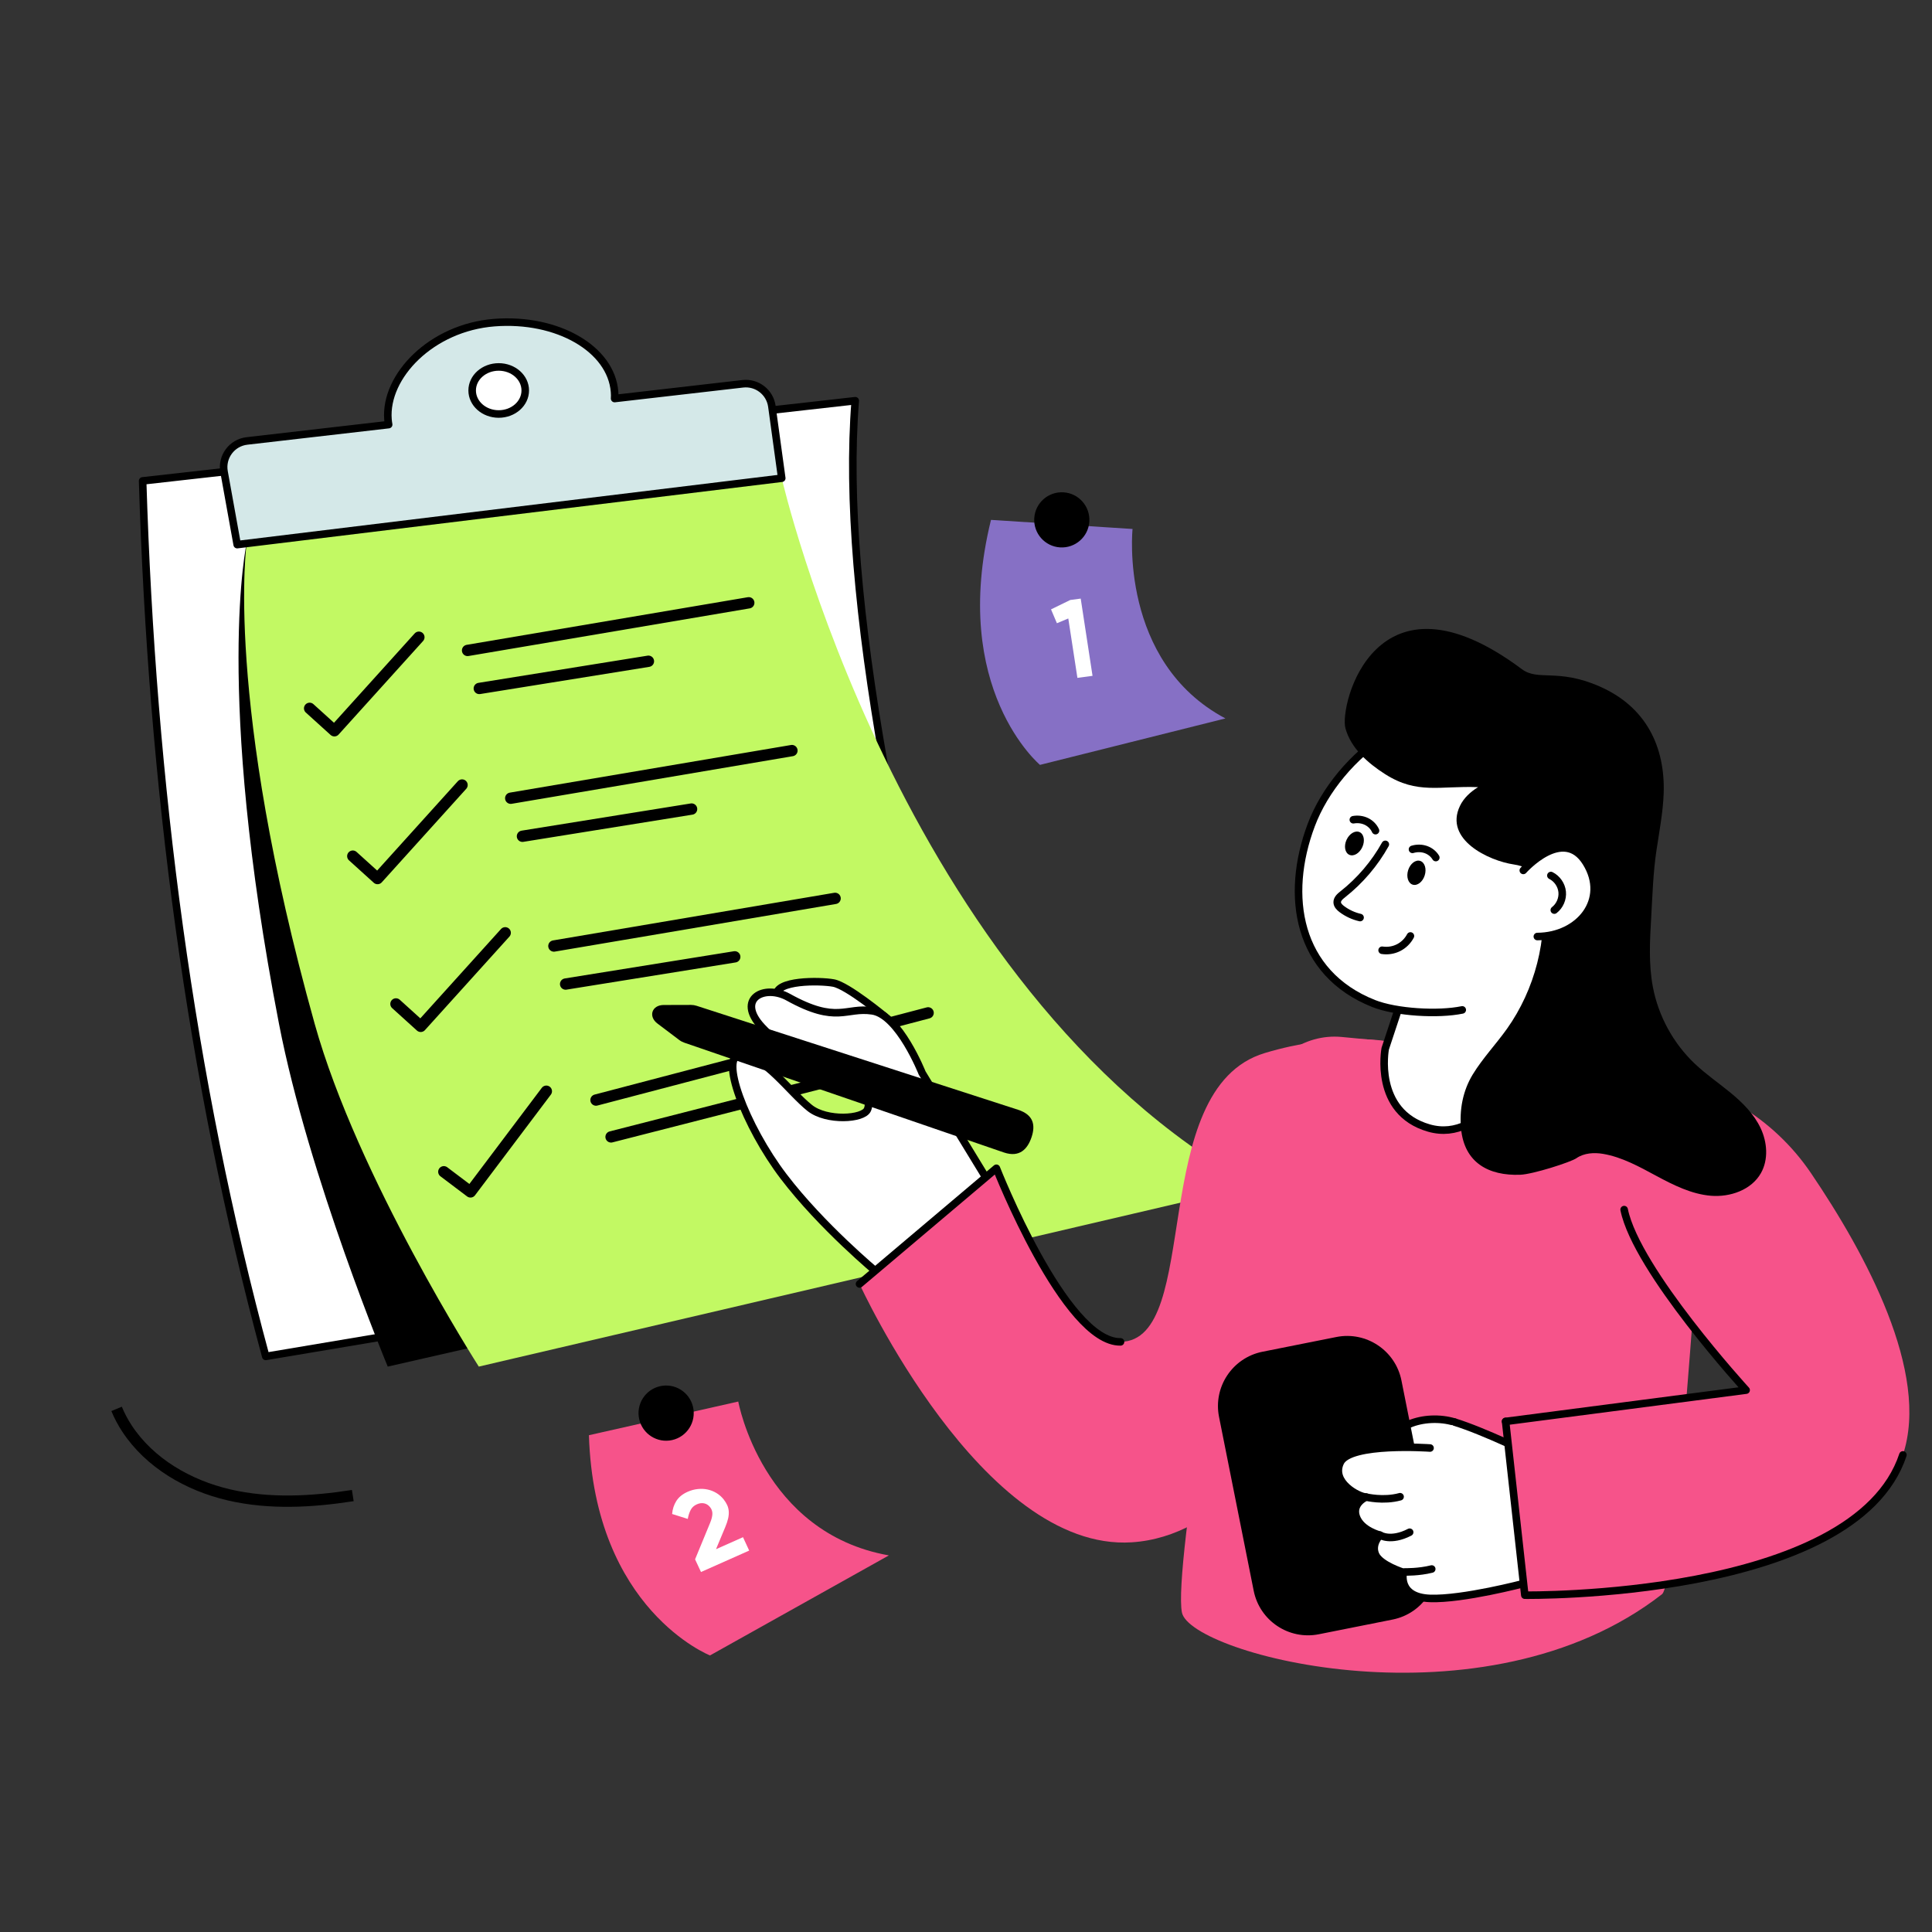 <svg xmlns="http://www.w3.org/2000/svg" xmlns:xlink="http://www.w3.org/1999/xlink" viewBox="0 0 512 512" width="512" height="512" preserveAspectRatio="xMidYMid meet" style="width: 100%; height: 100%; transform: translate3d(0px, 0px, 0px); content-visibility: visible;"><rect x="0" y="0" width="512" height="512" fill="#333333" stroke="none"/><defs><clipPath id="__lottie_element_6665"><rect width="512" height="512" x="0" y="0"></rect></clipPath></defs><g clip-path="url(#__lottie_element_6665)"><g transform="matrix(1,0,-0,1,256,256.001)" opacity="1" style="display: block;"><g opacity="1" transform="matrix(1,0,0,1,0,0)"><path fill="rgb(255,255,255)" fill-opacity="1" d=" M-29.349,-149.804 C-29.349,-149.804 -218.202,-128.558 -218.202,-128.558 C-215.743,-48.139 -205.599,29.469 -185.569,103.458 C-185.569,103.458 7.319,71.046 7.319,71.046 C-17.225,-18.979 -33.515,-98.343 -29.349,-149.804z"></path><path stroke-linecap="round" stroke-linejoin="round" fill-opacity="0" stroke="rgb(0,0,0)" stroke-opacity="1" stroke-width="2" d=" M-29.349,-149.804 C-29.349,-149.804 -218.202,-128.558 -218.202,-128.558 C-215.743,-48.139 -205.599,29.469 -185.569,103.458 C-185.569,103.458 7.319,71.046 7.319,71.046 C-17.225,-18.979 -33.515,-98.343 -29.349,-149.804z"></path></g><g opacity="1" transform="matrix(1,0,0,1,0,0)"><path fill="rgb(0,0,0)" fill-opacity="1" d=" M-48.831,-129.266 C-48.831,-129.266 -31.677,5.749 56.957,58.198 C56.957,58.198 -153.244,106.162 -153.244,106.162 C-153.244,106.162 -174.219,55.869 -182.073,15.278 C-199.262,-73.552 -190.611,-112.196 -190.611,-112.196 C-190.611,-112.196 -48.831,-129.266 -48.831,-129.266z"></path></g><g opacity="1" transform="matrix(1,0,0,1,0,0)"><path fill="rgb(194,249,99)" fill-opacity="1" d=" M-48.831,-129.266 C-48.831,-129.266 -17.838,5.75 76.171,58.199 C76.171,58.199 -129.113,106.162 -129.113,106.162 C-129.113,106.162 -161.221,56.062 -172.6,15.351 C-196.734,-70.995 -190.611,-112.196 -190.611,-112.196 C-190.611,-112.196 -48.831,-129.266 -48.831,-129.266z"></path></g><g opacity="1" transform="matrix(1,0,0,1,0,0)"><path fill="rgb(212,232,232)" fill-opacity="1" d=" M-48.829,-129.267 C-48.829,-129.267 -193.142,-111.673 -193.142,-111.673 C-193.142,-111.673 -196.622,-130.975 -196.622,-130.975 C-197.337,-134.939 -194.556,-138.684 -190.554,-139.145 C-190.554,-139.145 -153.003,-143.475 -153.003,-143.475 C-153.094,-143.932 -153.144,-144.397 -153.186,-144.87 C-154.066,-156.304 -141.694,-169.207 -124.988,-170.502 C-108.29,-171.797 -94.033,-163.577 -93.136,-152.152 C-93.086,-151.554 -93.078,-150.964 -93.119,-150.383 C-93.119,-150.383 -59.156,-154.293 -59.156,-154.293 C-55.387,-154.727 -51.961,-152.07 -51.445,-148.311 C-51.445,-148.311 -48.829,-129.267 -48.829,-129.267z"></path><path stroke-linecap="round" stroke-linejoin="round" fill-opacity="0" stroke="rgb(0,0,0)" stroke-opacity="1" stroke-width="2" d=" M-48.829,-129.267 C-48.829,-129.267 -193.142,-111.673 -193.142,-111.673 C-193.142,-111.673 -196.622,-130.975 -196.622,-130.975 C-197.337,-134.939 -194.556,-138.684 -190.554,-139.145 C-190.554,-139.145 -153.003,-143.475 -153.003,-143.475 C-153.094,-143.932 -153.144,-144.397 -153.186,-144.87 C-154.066,-156.304 -141.694,-169.207 -124.988,-170.502 C-108.29,-171.797 -94.033,-163.577 -93.136,-152.152 C-93.086,-151.554 -93.078,-150.964 -93.119,-150.383 C-93.119,-150.383 -59.156,-154.293 -59.156,-154.293 C-55.387,-154.727 -51.961,-152.07 -51.445,-148.311 C-51.445,-148.311 -48.829,-129.267 -48.829,-129.267z"></path></g><g opacity="1" transform="matrix(1,0,0,1,0,0)"><path fill="rgb(255,255,255)" fill-opacity="1" d=" M-116.803,-152.522 C-116.803,-149.078 -119.952,-146.286 -123.837,-146.286 C-127.722,-146.286 -130.872,-149.078 -130.872,-152.522 C-130.872,-155.966 -127.722,-158.757 -123.837,-158.757 C-119.952,-158.757 -116.803,-155.966 -116.803,-152.522z"></path><path stroke-linecap="round" stroke-linejoin="round" fill-opacity="0" stroke="rgb(0,0,0)" stroke-opacity="1" stroke-width="2" d=" M-116.803,-152.522 C-116.803,-149.078 -119.952,-146.286 -123.837,-146.286 C-127.722,-146.286 -130.872,-149.078 -130.872,-152.522 C-130.872,-155.966 -127.722,-158.757 -123.837,-158.757 C-119.952,-158.757 -116.803,-155.966 -116.803,-152.522z"></path></g></g><g transform="matrix(1,0,0,1,256,256)" opacity="1" style="display: block;"><g opacity="1" transform="matrix(1,0,0,1,0,0)"><path stroke-linecap="round" stroke-linejoin="round" fill-opacity="0" stroke="rgb(0,0,0)" stroke-opacity="1" stroke-width="3" d=" M-173.946,-68.282 C-173.946,-68.282 -167.382,-62.34 -167.382,-62.34 C-167.382,-62.34 -144.993,-87.131 -144.993,-87.131"></path></g><g opacity="1" transform="matrix(1,0,0,1,0,0)"><path stroke-linecap="round" stroke-linejoin="round" fill-opacity="0" stroke="rgb(0,0,0)" stroke-opacity="1" stroke-width="3" d=" M-162.507,-29.114 C-162.507,-29.114 -155.943,-23.173 -155.943,-23.173 C-155.943,-23.173 -133.554,-47.964 -133.554,-47.964"></path></g><g opacity="1" transform="matrix(1,0,0,1,0,0)"><path stroke-linecap="round" stroke-linejoin="round" fill-opacity="0" stroke="rgb(0,0,0)" stroke-opacity="1" stroke-width="3" d=" M-151.068,10.053 C-151.068,10.053 -144.504,15.994 -144.504,15.994 C-144.504,15.994 -122.115,-8.796 -122.115,-8.796"></path></g><g opacity="1" transform="matrix(1,0,0,1,0,0)"><path stroke-linecap="round" stroke-linejoin="round" fill-opacity="0" stroke="rgb(0,0,0)" stroke-opacity="1" stroke-width="3" d=" M-138.381,54.531 C-138.381,54.531 -131.315,59.866 -131.315,59.866 C-131.315,59.866 -111.216,33.186 -111.216,33.186"></path></g></g><g transform="matrix(1,0,0,1,256,256)" opacity="1" style="display: block;"><g opacity="1" transform="matrix(1,0,0,1,0,0)"><path stroke-linecap="round" stroke-linejoin="round" fill-opacity="0" stroke="rgb(0,0,0)" stroke-opacity="1" stroke-width="3" d=" M-132.09,-83.629 C-132.09,-83.629 -73.957,-93.478 -57.569,-96.254"></path></g><g opacity="1" transform="matrix(1,0,0,1,0,0)"><path stroke-linecap="round" stroke-linejoin="round" fill-opacity="0" stroke="rgb(0,0,0)" stroke-opacity="1" stroke-width="3" d=" M-128.983,-73.552 C-128.983,-73.552 -94.018,-79.175 -84.162,-80.761"></path></g><g opacity="1" transform="matrix(1,0,0,1,0,0)"><path stroke-linecap="round" stroke-linejoin="round" fill-opacity="0" stroke="rgb(0,0,0)" stroke-opacity="1" stroke-width="3" d=" M-120.651,-44.462 C-120.651,-44.462 -62.518,-54.31 -46.13,-57.086"></path></g><g opacity="1" transform="matrix(1,0,0,1,0,0)"><path stroke-linecap="round" stroke-linejoin="round" fill-opacity="0" stroke="rgb(0,0,0)" stroke-opacity="1" stroke-width="3" d=" M-117.544,-34.384 C-117.544,-34.384 -82.579,-40.007 -72.723,-41.593"></path></g><g opacity="1" transform="matrix(1,0,0,1,0,0)"><path stroke-linecap="round" stroke-linejoin="round" fill-opacity="0" stroke="rgb(0,0,0)" stroke-opacity="1" stroke-width="3" d=" M-109.212,-5.295 C-109.212,-5.295 -51.079,-15.143 -34.691,-17.919"></path></g><g opacity="1" transform="matrix(1,0,0,1,0,0)"><path stroke-linecap="round" stroke-linejoin="round" fill-opacity="0" stroke="rgb(0,0,0)" stroke-opacity="1" stroke-width="3" d=" M-106.105,4.783 C-106.105,4.783 -71.14,-0.84 -61.284,-2.426"></path></g><g opacity="1" transform="matrix(1,0,0,1,0,0)"><path stroke-linecap="round" stroke-linejoin="round" fill-opacity="0" stroke="rgb(0,0,0)" stroke-opacity="1" stroke-width="3" d=" M-98.053,35.528 C-98.053,35.528 -29.395,17.503 -10.041,12.422"></path></g><g opacity="1" transform="matrix(1,0,0,1,0,0)"><path stroke-linecap="round" stroke-linejoin="round" fill-opacity="0" stroke="rgb(0,0,0)" stroke-opacity="1" stroke-width="3" d=" M-94.063,45.29 C-94.063,45.29 -48.108,33.531 -35.153,30.216"></path></g></g><g transform="matrix(0.985,-0.173,0.173,0.985,254.393,275.361)" opacity="1" style="display: block;"><g opacity="1" transform="matrix(1,0,0,1,0,0)"><g opacity="1" transform="matrix(1,0,0,1,0,0)"><path fill="rgb(255,255,255)" fill-opacity="1" d=" M-18.639,-9.409 C-18.639,-9.409 -26.894,-19.102 -30.421,-20.415 C-33.948,-21.728 -45.508,-23.851 -45.844,-19.82 C-46.18,-15.789 -32.017,-8.651 -32.017,-8.651 C-32.017,-8.651 -18.639,-9.409 -18.639,-9.409z"></path><path stroke-linecap="round" stroke-linejoin="round" fill-opacity="0" stroke="rgb(0,0,0)" stroke-opacity="1" stroke-width="2" d=" M-18.639,-9.409 C-18.639,-9.409 -26.894,-19.102 -30.421,-20.415 C-33.948,-21.728 -45.508,-23.851 -45.844,-19.82 C-46.18,-15.789 -32.017,-8.651 -32.017,-8.651 C-32.017,-8.651 -18.639,-9.409 -18.639,-9.409z"></path></g><g opacity="1" transform="matrix(1,0,0,1,0,0)"><path fill="rgb(255,255,255)" fill-opacity="1" d=" M1.285,39.51 C1.285,39.51 -11.419,7.136 -11.419,7.136 C-11.419,7.136 -14.773,-9.113 -21.575,-11.38 C-28.377,-13.647 -31.343,-9.456 -42.905,-18.812 C-48.491,-23.332 -56.677,-20.828 -51.185,-12.275 C-42.923,0.59 -23.469,8.133 -27.363,14.153 C-28.878,16.495 -38.557,15.39 -42.358,11.103 C-46.809,6.084 -51.918,-4.833 -57.853,-5.964 C-63.788,-7.095 -59.994,12.93 -52.31,27.794 C-44.626,42.658 -32.245,57.186 -32.245,57.186 C-32.245,57.186 1.285,39.51 1.285,39.51z"></path><path stroke-linecap="round" stroke-linejoin="round" fill-opacity="0" stroke="rgb(0,0,0)" stroke-opacity="1" stroke-width="2" d=" M1.285,39.51 C1.285,39.51 -11.419,7.136 -11.419,7.136 C-11.419,7.136 -14.773,-9.113 -21.575,-11.38 C-28.377,-13.647 -31.343,-9.456 -42.905,-18.812 C-48.491,-23.332 -56.677,-20.828 -51.185,-12.275 C-42.923,0.59 -23.469,8.133 -27.363,14.153 C-28.878,16.495 -38.557,15.39 -42.358,11.103 C-46.809,6.084 -51.918,-4.833 -57.853,-5.964 C-63.788,-7.095 -59.994,12.93 -52.31,27.794 C-44.626,42.658 -32.245,57.186 -32.245,57.186 C-32.245,57.186 1.285,39.51 1.285,39.51z"></path></g><g opacity="1" transform="matrix(1,0,0,1,0,0)"><path fill="rgb(0,0,0)" fill-opacity="1" d=" M14.198,28.886 C12.629,31.786 10.146,33.709 6.319,31.639 C6.319,31.639 6.24,31.597 6.24,31.597 C6.24,31.597 -72.105,-11.69 -72.105,-11.69 C-72.544,-11.936 -72.957,-12.252 -73.29,-12.61 C-73.29,-12.61 -78.23,-17.911 -78.23,-17.911 C-80.367,-20.203 -78.852,-23.005 -75.764,-22.471 C-75.764,-22.471 -68.623,-21.238 -68.623,-21.238 C-68.141,-21.155 -67.65,-20.984 -67.204,-20.751 C-67.204,-20.751 11.911,21.111 11.911,21.111 C15.791,23.167 15.777,25.966 14.198,28.886z"></path></g></g><g opacity="1" transform="matrix(1,0,0,1,0,0)"><path fill="rgb(246,83,138)" fill-opacity="1" d=" M111.127,20.087 C111.127,20.087 98.346,15.318 78.928,17.621 C46.226,21.5 49.686,89.861 28.031,86.395 C13.472,84.065 3.588,35.394 3.588,35.394 C3.588,35.394 -37.434,59.317 -37.434,59.317 C-37.434,59.317 -17.774,134.879 21.775,139.223 C68.282,144.331 104.858,59.465 104.858,59.465 C104.858,59.465 111.127,20.087 111.127,20.087z"></path></g><g opacity="1" transform="matrix(1,0,0,1,0,0)"><path stroke-linecap="round" stroke-linejoin="round" fill-opacity="0" stroke="rgb(0,0,0)" stroke-opacity="1" stroke-width="2" d=" M28.031,86.395 C13.472,84.065 3.588,35.394 3.588,35.394 C3.588,35.394 -37.434,59.317 -37.434,59.317"></path></g></g><g transform="matrix(1,0,0,1,256,256)" opacity="1" style="display: block;"><g opacity="1" transform="matrix(1,0,0,1,0,0)"><path fill="rgb(246,83,138)" fill-opacity="1" d=" M125.331,21.26 C125.331,21.26 178.343,28.227 178.343,28.227 C188.96,29.622 196.635,39.071 195.822,49.748 C192.906,88.031 187.903,163.785 184.454,166.473 C137.433,203.122 59.408,182.519 57.219,171.314 C54.921,159.554 69.748,73.314 77.983,34.677 C80.118,24.661 89.42,17.84 99.615,18.811 C99.615,18.811 125.331,21.26 125.331,21.26z"></path></g><g opacity="1" transform="matrix(1,0,0,1,0,0)"><path fill="rgb(255,255,255)" fill-opacity="1" d=" M129.5,120.875 C121.588,118.445 110.961,121.941 112.73,129.151 C112.73,129.151 116.567,135.596 125.645,135.366"></path><path stroke-linecap="round" stroke-linejoin="round" fill-opacity="0" stroke="rgb(0,0,0)" stroke-opacity="1" stroke-width="2" d=" M129.5,120.875 C121.588,118.445 110.961,121.941 112.73,129.151 C112.73,129.151 116.567,135.596 125.645,135.366"></path></g><g opacity="1" transform="matrix(1,0,0,1,0,0)"><path fill="rgb(0,0,0)" fill-opacity="1" d=" M113.06,173.195 C113.06,173.195 93.509,177.092 93.509,177.092 C85.559,178.677 77.829,173.517 76.244,165.567 C76.244,165.567 67.057,119.487 67.057,119.487 C65.472,111.537 70.633,103.806 78.583,102.221 C78.583,102.221 98.134,98.324 98.134,98.324 C106.084,96.739 113.814,101.899 115.399,109.849 C115.399,109.849 124.586,155.93 124.586,155.93 C126.171,163.88 121.01,171.61 113.06,173.195z"></path></g><g opacity="1" transform="matrix(1,0,0,1,0,0)"><path fill="rgb(255,255,255)" fill-opacity="1" d=" M129.5,120.875 C137.189,123.224 150.272,129.638 150.272,129.638 C150.272,129.638 147.95,163.608 147.95,163.608 C147.95,163.608 131.666,167.909 122.971,167.598 C114.276,167.267 115.903,160.685 115.903,160.685 C115.903,160.685 109.72,158.76 108.525,155.972 C107.317,153.17 109.713,150.829 109.713,150.829 C109.713,150.829 104.764,149.627 103.448,146.022 C102.138,142.417 106.02,140.736 106.02,140.736 C104.022,140.655 96.671,136.847 99.209,131.541 C101.734,126.235 122.977,127.74 122.977,127.74"></path><path stroke-linecap="round" stroke-linejoin="round" fill-opacity="0" stroke="rgb(0,0,0)" stroke-opacity="1" stroke-width="2" d=" M129.5,120.875 C137.189,123.224 150.272,129.638 150.272,129.638 C150.272,129.638 147.95,163.608 147.95,163.608 C147.95,163.608 131.666,167.909 122.971,167.598 C114.276,167.267 115.903,160.685 115.903,160.685 C115.903,160.685 109.72,158.76 108.525,155.972 C107.317,153.17 109.713,150.829 109.713,150.829 C109.713,150.829 104.764,149.627 103.448,146.022 C102.138,142.417 106.02,140.736 106.02,140.736 C104.022,140.655 96.671,136.847 99.209,131.541 C101.734,126.235 122.977,127.74 122.977,127.74"></path></g><g opacity="1" transform="matrix(1,0,0,1,0,0)"><path fill="rgb(255,255,255)" fill-opacity="1" d=" M116.349,160.58 C116.349,160.58 119.991,160.67 123.424,159.804"></path><path stroke-linecap="round" stroke-linejoin="round" fill-opacity="0" stroke="rgb(0,0,0)" stroke-opacity="1" stroke-width="2" d=" M116.349,160.58 C116.349,160.58 119.991,160.67 123.424,159.804"></path></g><g opacity="1" transform="matrix(1,0,0,1,0,0)"><path fill="rgb(255,255,255)" fill-opacity="1" d=" M106.018,140.737 C106.018,140.737 110.577,141.872 115.037,140.647"></path><path stroke-linecap="round" stroke-linejoin="round" fill-opacity="0" stroke="rgb(0,0,0)" stroke-opacity="1" stroke-width="2" d=" M106.018,140.737 C106.018,140.737 110.577,141.872 115.037,140.647"></path></g><g opacity="1" transform="matrix(1,0,0,1,0,0)"><path fill="rgb(255,255,255)" fill-opacity="1" d=" M109.715,150.826 C109.715,150.826 112.535,152.659 117.574,150.057"></path><path stroke-linecap="round" stroke-linejoin="round" fill-opacity="0" stroke="rgb(0,0,0)" stroke-opacity="1" stroke-width="2" d=" M109.715,150.826 C109.715,150.826 112.535,152.659 117.574,150.057"></path></g><g opacity="1" transform="matrix(1,0,0,1,0,0)"><path fill="rgb(246,83,138)" fill-opacity="1" d=" M180.308,28.803 C180.308,28.803 180.308,28.803 180.308,28.803 C197.986,30.604 213.932,40.162 223.911,54.865 C238.432,76.26 255.51,107.786 248.289,129.564 C235.563,167.943 148.092,166.737 148.092,166.737 C148.092,166.737 142.997,120.696 142.997,120.696 C142.997,120.696 206.742,112.396 206.742,112.396 C206.742,112.396 177.69,80.676 174.415,64.559 C172.424,54.762 180.308,28.803 180.308,28.803z"></path></g><g opacity="1" transform="matrix(1,0,0,1,0,0)"><path fill="rgb(255,255,255)" fill-opacity="1" d=" M117.78,1.716 C117.78,1.716 111.101,21.908 111.101,21.908 C111.101,21.908 107.903,38.676 122.664,42.935 C137.425,47.194 146.555,25.879 146.555,25.879 C146.555,25.879 153.911,-2.237 153.911,-2.237 C153.911,-2.237 117.78,1.716 117.78,1.716z"></path><path stroke-linecap="round" stroke-linejoin="round" fill-opacity="0" stroke="rgb(0,0,0)" stroke-opacity="1" stroke-width="2" d=" M117.78,1.716 C117.78,1.716 111.101,21.908 111.101,21.908 C111.101,21.908 107.903,38.676 122.664,42.935 C137.425,47.194 146.555,25.879 146.555,25.879 C146.555,25.879 153.911,-2.237 153.911,-2.237 C153.911,-2.237 117.78,1.716 117.78,1.716z"></path></g><g opacity="1" transform="matrix(1,0,0,1,0,0)"><path fill="rgb(255,255,255)" fill-opacity="1" d=" M131.512,11.635 C125.16,12.952 114.008,12.32 108.009,9.936 C87.814,1.911 84.427,-18.56 91.497,-37.361 C98.567,-56.162 121.642,-73.172 139.962,-66.283 C158.282,-59.394 168.216,-31.721 161.146,-12.92 C159.392,-8.255 156.643,-4.046 153.223,-0.458"></path><path stroke-linecap="round" stroke-linejoin="round" fill-opacity="0" stroke="rgb(0,0,0)" stroke-opacity="1" stroke-width="2" d=" M131.512,11.635 C125.16,12.952 114.008,12.32 108.009,9.936 C87.814,1.911 84.427,-18.56 91.497,-37.361 C98.567,-56.162 121.642,-73.172 139.962,-66.283 C158.282,-59.394 168.216,-31.721 161.146,-12.92 C159.392,-8.255 156.643,-4.046 153.223,-0.458"></path></g><g opacity="1" transform="matrix(1,0,0,1,0,0)"><path fill="rgb(255,255,255)" fill-opacity="1" d=" M111.127,-32.237 C108.29,-27.143 104.435,-22.62 99.855,-19.011 C99.143,-18.45 98.341,-17.764 98.374,-16.859 C98.401,-16.11 99.006,-15.519 99.606,-15.07 C101.036,-13.999 102.692,-13.233 104.434,-12.838"></path><path stroke-linecap="round" stroke-linejoin="round" fill-opacity="0" stroke="rgb(0,0,0)" stroke-opacity="1" stroke-width="2" d=" M111.127,-32.237 C108.29,-27.143 104.435,-22.62 99.855,-19.011 C99.143,-18.45 98.341,-17.764 98.374,-16.859 C98.401,-16.11 99.006,-15.519 99.606,-15.07 C101.036,-13.999 102.692,-13.233 104.434,-12.838"></path></g><g opacity="1" transform="matrix(1,0,0,1,0,0)"><path stroke-linecap="round" stroke-linejoin="round" fill-opacity="0" stroke="rgb(0,0,0)" stroke-opacity="1" stroke-width="2" d=" M110.276,-4.172 C111.753,-3.942 113.301,-4.186 114.635,-4.86 C115.969,-5.534 117.084,-6.635 117.776,-7.96"></path></g><g opacity="1" transform="matrix(1,0,0,1,0,0)"><path fill="rgb(255,255,255)" fill-opacity="1" d=" M118.325,-30.91 C119.483,-31.268 120.753,-31.25 121.865,-30.859 C122.977,-30.468 123.924,-29.707 124.504,-28.738"></path><path stroke-linecap="round" stroke-linejoin="round" fill-opacity="0" stroke="rgb(0,0,0)" stroke-opacity="1" stroke-width="2" d=" M118.325,-30.91 C119.483,-31.268 120.753,-31.25 121.865,-30.859 C122.977,-30.468 123.924,-29.707 124.504,-28.738"></path></g><g opacity="1" transform="matrix(1,0,0,1,0,0)"><path fill="rgb(255,255,255)" fill-opacity="1" d=" M102.648,-38.762 C103.84,-38.979 105.099,-38.81 106.156,-38.289 C107.213,-37.768 108.063,-36.899 108.523,-35.867"></path><path stroke-linecap="round" stroke-linejoin="round" fill-opacity="0" stroke="rgb(0,0,0)" stroke-opacity="1" stroke-width="2" d=" M102.648,-38.762 C103.84,-38.979 105.099,-38.81 106.156,-38.289 C107.213,-37.768 108.063,-36.899 108.523,-35.867"></path></g><g opacity="1" transform="matrix(1,0,0,1,0,0)"><path fill="rgb(0,0,0)" fill-opacity="1" d=" M210.675,54.869 C208.155,59.35 202.504,61.312 197.379,60.886 C192.257,60.452 187.529,58.076 182.997,55.647 C178.468,53.211 173.879,50.642 168.816,49.783 C166.454,49.384 163.772,49.546 161.754,50.945 C160.282,51.967 150.257,55.202 146.857,55.323 C138.492,55.625 132.093,52.132 131.204,43.2 C130.703,38.165 131.656,33.078 134.281,28.763 C136.917,24.444 140.437,20.753 143.367,16.637 C150.723,6.288 154.292,-7.214 152.569,-19.847 C152.374,-21.277 151.923,-22.501 151.24,-23.508 C149.97,-25.376 147.901,-26.508 145.224,-26.899 C138.466,-27.89 126.661,-33.526 130.893,-42.403 C131.902,-44.527 133.684,-46.15 135.704,-47.397 C125.595,-47.793 119.627,-45.41 111.087,-50.83 C106.463,-53.774 102.045,-57.694 100.562,-62.964 C98.842,-69.081 108.522,-107.629 147.316,-78.659 C151.647,-75.425 156.751,-78.953 167.852,-74.113 C180.38,-68.652 185.303,-57.917 184.891,-45.749 C184.725,-40.78 183.68,-35.381 182.952,-30.463 C182.098,-24.673 181.92,-18.798 181.588,-12.938 C181.229,-6.76 180.874,-0.505 182.034,5.579 C183.495,13.259 187.416,20.449 193.076,25.839 C196.062,28.681 199.484,31.013 202.663,33.633 C205.842,36.253 208.836,39.25 210.587,42.977 C212.345,46.706 212.691,51.278 210.675,54.869z"></path></g><g opacity="1" transform="matrix(1,0,0,1,0,0)"><path fill="rgb(255,255,255)" fill-opacity="1" d=" M147.692,-25.33 C147.692,-25.33 158.233,-37.247 164.342,-27.411 C170.451,-17.575 162.525,-7.874 151.412,-7.81"></path><path stroke-linecap="round" stroke-linejoin="round" fill-opacity="0" stroke="rgb(0,0,0)" stroke-opacity="1" stroke-width="2" d=" M147.692,-25.33 C147.692,-25.33 158.233,-37.247 164.342,-27.411 C170.451,-17.575 162.525,-7.874 151.412,-7.81"></path></g><g opacity="1" transform="matrix(1,0,0,1,0,0)"><path fill="rgb(255,255,255)" fill-opacity="1" d=" M155,-23.976 C156.642,-23.164 157.814,-21.47 157.994,-19.647 C158.174,-17.824 157.357,-15.934 155.906,-14.816"></path><path stroke-linecap="round" stroke-linejoin="round" fill-opacity="0" stroke="rgb(0,0,0)" stroke-opacity="1" stroke-width="2" d=" M155,-23.976 C156.642,-23.164 157.814,-21.47 157.994,-19.647 C158.174,-17.824 157.357,-15.934 155.906,-14.816"></path></g><g opacity="1" transform="matrix(1,0,0,1,0,0)"><path stroke-linecap="round" stroke-linejoin="round" fill-opacity="0" stroke="rgb(0,0,0)" stroke-opacity="1" stroke-width="2" d=" M248.289,129.564 C235.563,167.943 148.092,166.737 148.092,166.737 C148.092,166.737 142.997,120.696 142.997,120.696"></path></g><g opacity="1" transform="matrix(1,0,0,1,0,0)"><path stroke-linecap="round" stroke-linejoin="round" fill-opacity="0" stroke="rgb(0,0,0)" stroke-opacity="1" stroke-width="2" d=" M142.997,120.696 C142.997,120.696 206.742,112.396 206.742,112.396 C206.742,112.396 177.69,80.676 174.415,64.559"></path></g></g><g transform="matrix(1,0,0,1,256,256)" opacity="1" style="display: block;"><g opacity="1" transform="matrix(1,0,0,1,0,0)"><path fill="rgb(0,0,0)" fill-opacity="1" d=" M121.563,-24.01 C121.014,-22.273 119.587,-21.175 118.375,-21.558 C117.163,-21.941 116.625,-23.66 117.174,-25.397 C117.723,-27.134 119.15,-28.232 120.362,-27.849 C121.574,-27.466 122.112,-25.747 121.563,-24.01z"></path></g><g opacity="1" transform="matrix(1,0,0,1,0,0)"><path fill="rgb(0,0,0)" fill-opacity="1" d=" M105.037,-31.525 C104.284,-29.866 102.736,-28.947 101.579,-29.472 C100.422,-29.997 100.092,-31.768 100.845,-33.427 C101.598,-35.086 103.147,-36.005 104.304,-35.48 C105.461,-34.955 105.79,-33.184 105.037,-31.525z"></path></g></g><g transform="matrix(0.998,0.064,-0.064,0.998,248,254.13)" opacity="1" style="display: block;"><g opacity="1" transform="matrix(1,0,0,1,0,0)"><path fill="rgb(134,112,197)" fill-opacity="1" d=" M44.736,-117.045 C44.736,-117.045 43.333,-81.699 72.507,-68.515 C72.507,-68.515 24.258,-53.087 24.258,-53.087 C24.258,-53.087 -0.988,-71.602 7.147,-117.045 C7.147,-117.045 44.736,-117.045 44.736,-117.045z"></path></g><g opacity="1" transform="matrix(1,0,0,1,0,0)"><path fill="rgb(0,0,0)" fill-opacity="1" d=" M33.182,-118.254 C33.182,-114.216 29.909,-110.943 25.871,-110.943 C21.833,-110.943 18.56,-114.216 18.56,-118.254 C18.56,-122.292 21.833,-125.565 25.871,-125.565 C29.909,-125.565 33.182,-122.292 33.182,-118.254z"></path></g><g opacity="1" transform="matrix(1,0,0,1,0,0)"><g opacity="1" transform="matrix(1,0,0,1,0,0)"><path fill="rgb(255,255,255)" fill-opacity="1" d=" M29.261,-92.285 C29.261,-92.285 26.332,-90.833 26.332,-90.833 C26.332,-90.833 24.539,-94.398 24.539,-94.398 C24.539,-94.398 29.469,-97.208 29.469,-97.208 C29.469,-97.208 32.208,-97.755 32.208,-97.755 C32.208,-97.755 36.645,-77.524 36.645,-77.524 C36.645,-77.524 32.679,-76.733 32.679,-76.733 C32.679,-76.733 29.261,-92.285 29.261,-92.285z"></path></g></g></g><g transform="matrix(0.976,-0.22,0.22,0.976,229.54,240.832)" opacity="1" style="display: block;"><g opacity="1" transform="matrix(1,0,0,1,0,0)"><path fill="rgb(246,83,138)" fill-opacity="1" d=" M-61.749,119.885 C-61.749,119.885 -63.262,155.23 -31.79,168.414 C-31.79,168.414 -83.84,183.842 -83.84,183.842 C-83.84,183.842 -111.075,165.328 -102.299,119.885 C-102.299,119.885 -61.749,119.885 -61.749,119.885z"></path></g><g opacity="1" transform="matrix(1,0,0,1,0,0)"><path fill="rgb(0,0,0)" fill-opacity="1" d=" M-73.753,118.675 C-73.753,122.713 -77.026,125.986 -81.064,125.986 C-85.102,125.986 -88.375,122.713 -88.375,118.675 C-88.375,114.637 -85.102,111.364 -81.064,111.364 C-77.026,111.364 -73.753,114.637 -73.753,118.675z"></path></g><g opacity="1" transform="matrix(1,0,0,1,0,0)"><g opacity="1" transform="matrix(1,0,0,1,0,0)"><path fill="rgb(255,255,255)" fill-opacity="1" d=" M-82.099,158.141 C-82.099,158.141 -76.111,149.626 -76.111,149.626 C-75.534,148.811 -75.16,148.083 -74.987,147.437 C-74.814,146.793 -74.879,146.16 -75.181,145.54 C-75.492,144.901 -75.932,144.455 -76.505,144.199 C-77.078,143.943 -77.721,143.886 -78.434,144.029 C-79.234,144.188 -79.874,144.55 -80.353,145.114 C-80.832,145.679 -81.259,146.399 -81.635,147.271 C-81.635,147.271 -85.389,145.088 -85.389,145.088 C-85.012,143.863 -84.397,142.824 -83.543,141.97 C-82.69,141.116 -81.533,140.543 -80.072,140.252 C-79.133,140.064 -78.21,140.027 -77.305,140.135 C-76.399,140.243 -75.562,140.477 -74.794,140.831 C-74.025,141.187 -73.335,141.659 -72.723,142.246 C-72.111,142.833 -71.618,143.507 -71.246,144.272 C-70.963,144.854 -70.763,145.424 -70.646,145.979 C-70.529,146.536 -70.514,147.102 -70.598,147.677 C-70.682,148.254 -70.875,148.861 -71.177,149.501 C-71.478,150.14 -71.896,150.831 -72.43,151.576 C-72.43,151.576 -76.099,156.741 -76.099,156.741 C-76.099,156.741 -68.428,155.212 -68.428,155.212 C-68.428,155.212 -67.606,159.031 -67.606,159.031 C-67.606,159.031 -81.309,161.763 -81.309,161.763 C-81.309,161.763 -82.099,158.141 -82.099,158.141z"></path></g></g></g><g transform="matrix(1,0,0,1,256,256)" opacity="1" style="display: block;"><g opacity="1" transform="matrix(1,0,0,1,0,0)"><path stroke-linecap="butt" stroke-linejoin="miter" fill-opacity="0" stroke-miterlimit="10" stroke="rgb(0,0,0)" stroke-opacity="1" stroke-width="3" d=" M-225.105,117.368 C-224.353,119.179 -223.435,120.919 -222.364,122.55 C-216.317,131.756 -206.072,137.656 -195.345,140.155 C-184.618,142.654 -173.39,142.036 -162.507,140.341"></path></g></g><g transform="matrix(0,0,0,0,301.136,133.325)" opacity="1" style="display: block;"><g opacity="1" transform="matrix(1,0,0,1,0,0)"><path fill="rgb(194,249,99)" fill-opacity="1" d=" M63.33,-130.414 C63.33,-130.414 116.868,-184.171 116.868,-184.171 C116.868,-184.171 139.76,-139.307 139.76,-139.307 C139.76,-139.307 63.33,-130.414 63.33,-130.414z"></path></g><g opacity="1" transform="matrix(1,0,0,1,0,0)"><path fill="rgb(212,232,232)" fill-opacity="1" d=" M76.253,-123.059 C76.253,-123.059 109.737,-126.594 109.737,-126.594 C109.737,-126.594 105.393,-112.314 105.393,-112.314 C105.393,-112.314 76.253,-123.059 76.253,-123.059z"></path></g><g opacity="1" transform="matrix(1,0,0,1,0,0)"><path fill="rgb(255,255,255)" fill-opacity="1" d=" M58.925,-187.293 C58.925,-187.293 56.986,-143.306 56.986,-143.306 C56.986,-143.306 91.299,-172.008 91.299,-172.008 C91.299,-172.008 58.925,-187.293 58.925,-187.293z"></path><path stroke-linecap="round" stroke-linejoin="round" fill-opacity="0" stroke="rgb(0,0,0)" stroke-opacity="1" stroke-width="2" d=" M58.925,-187.293 C58.925,-187.293 56.986,-143.306 56.986,-143.306 C56.986,-143.306 91.299,-172.008 91.299,-172.008 C91.299,-172.008 58.925,-187.293 58.925,-187.293z"></path></g></g></g></svg>
